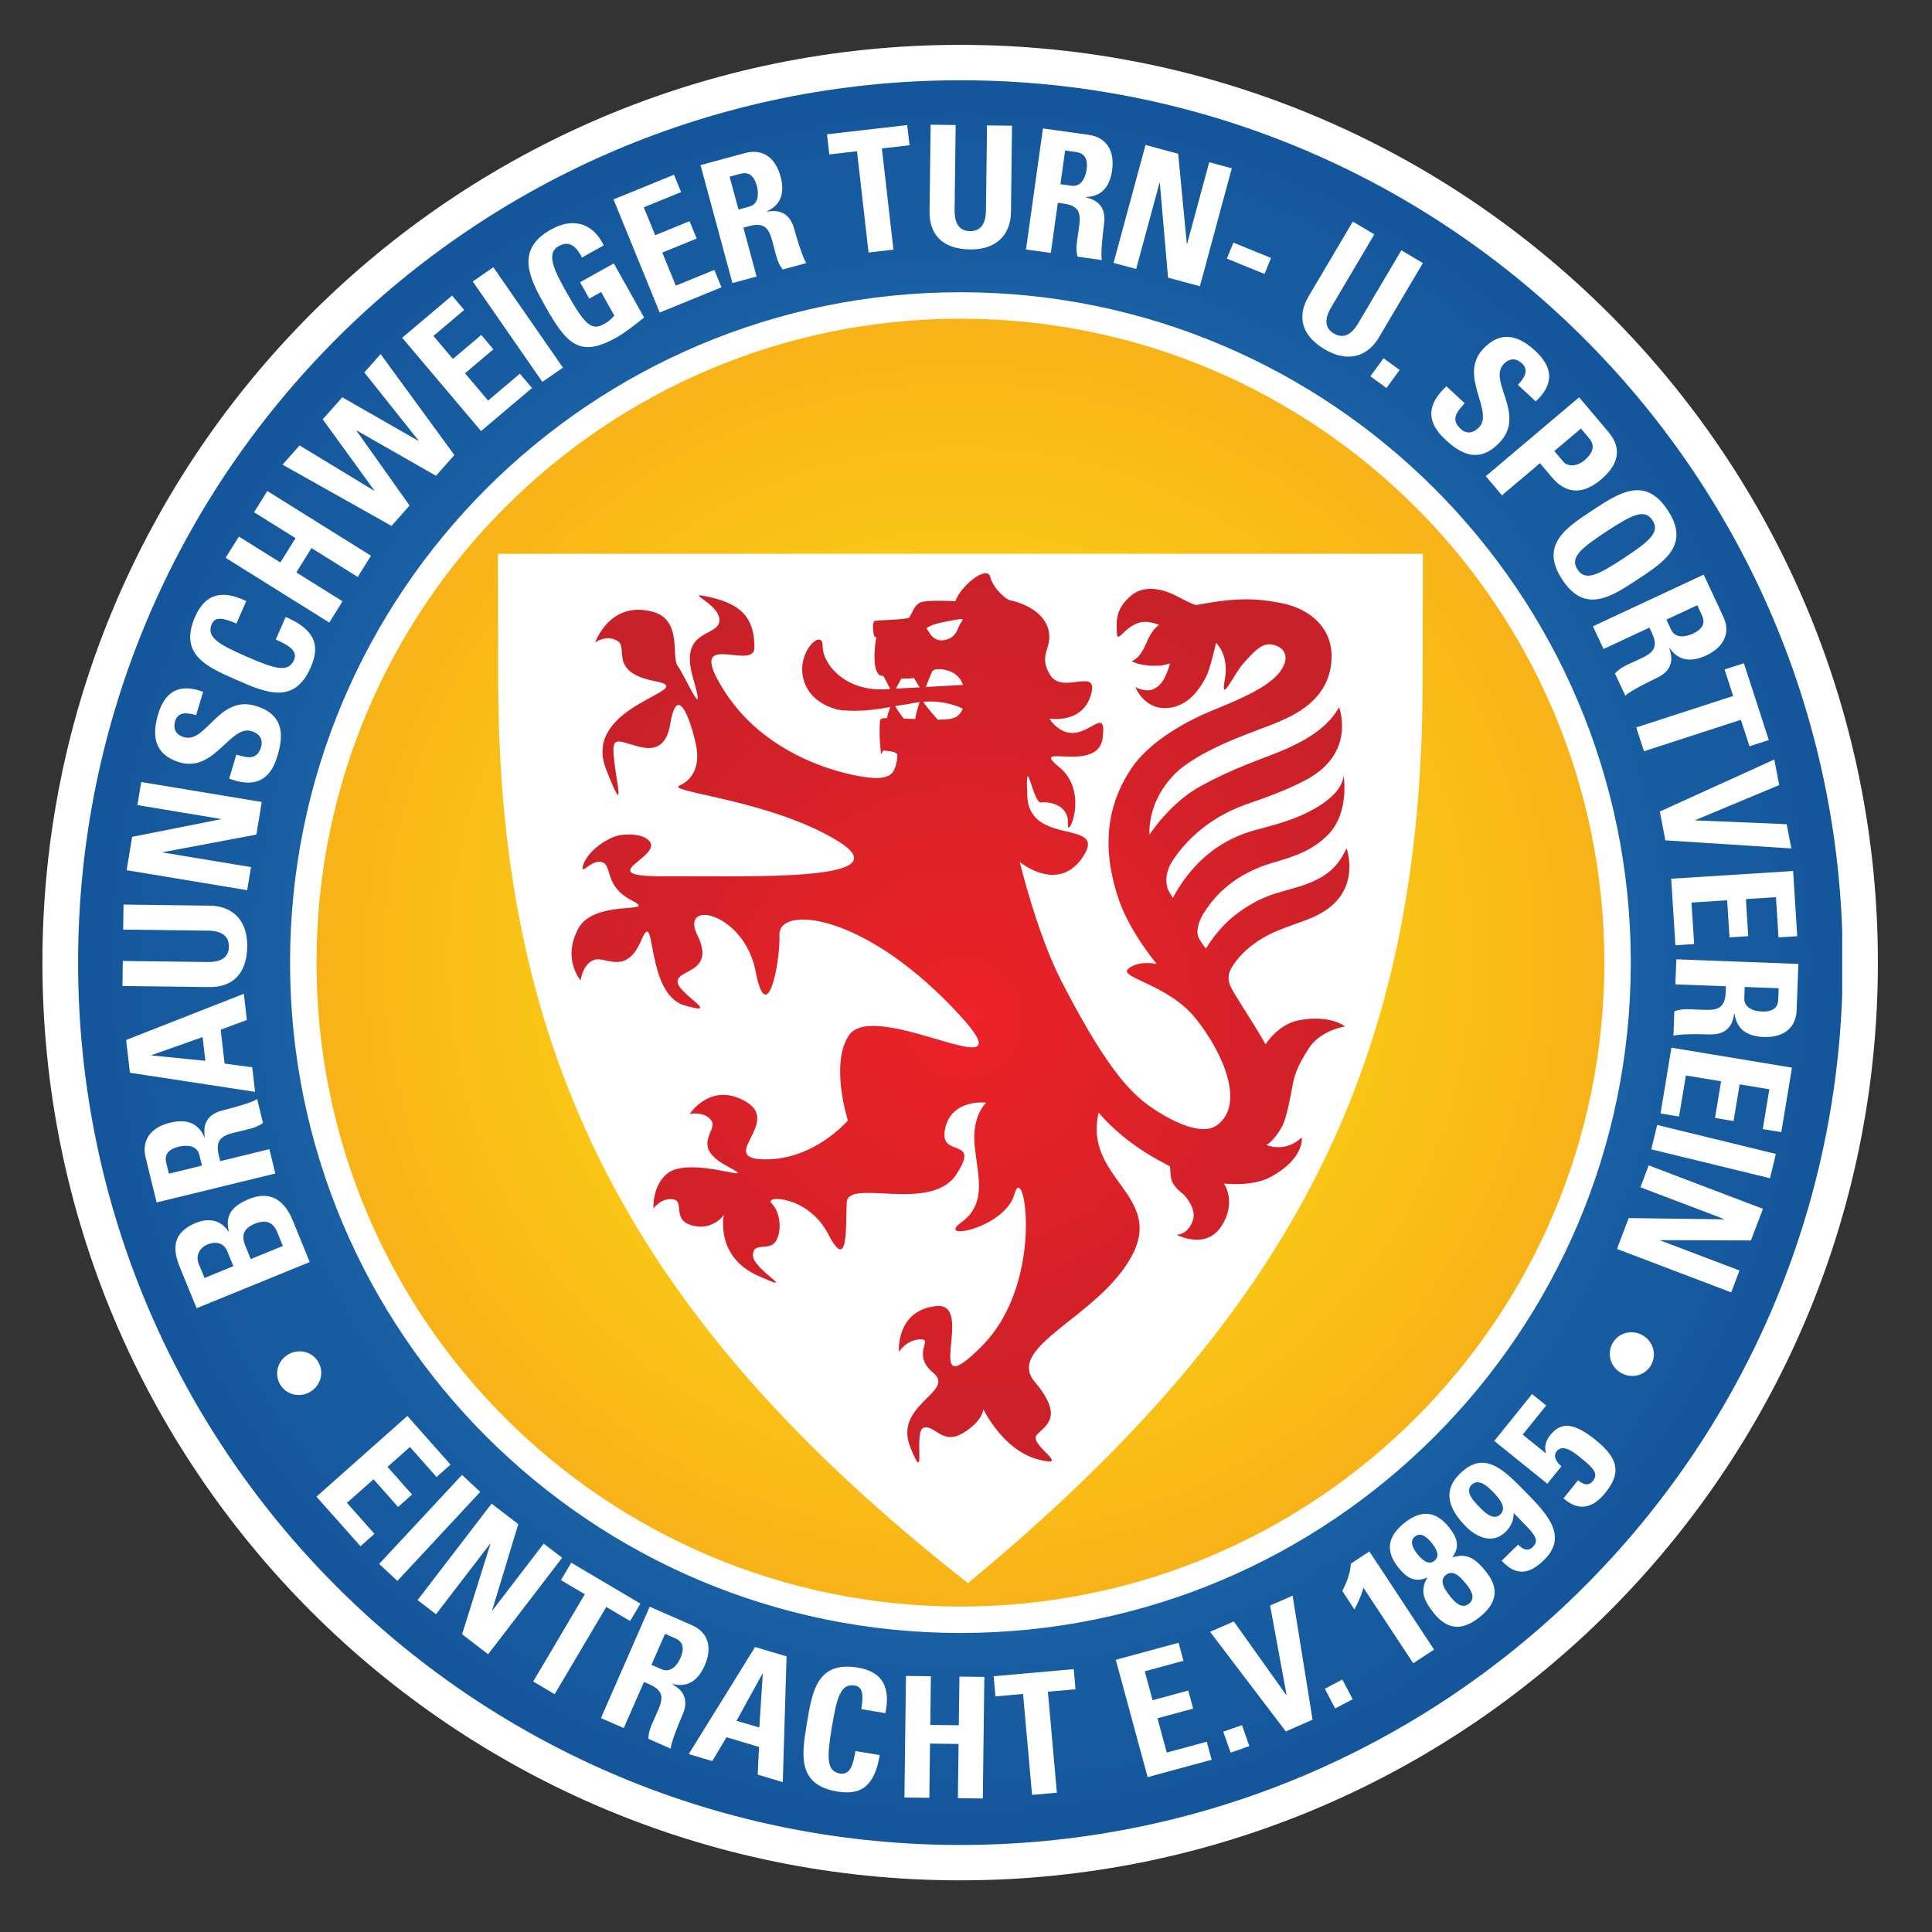 <svg enable-background="new 0 0 600 600" viewBox="0 0 600 600" xmlns="http://www.w3.org/2000/svg" xmlns:xlink="http://www.w3.org/1999/xlink"><rect x="0" y="0" width="600" height="600" fill="#333333" stroke="none"/><radialGradient id="a" cx="454.331" cy="637.508" gradientUnits="userSpaceOnUse" r="273.974"><stop offset="0" stop-color="#277bbf"/><stop offset="1" stop-color="#14569b"/></radialGradient><radialGradient id="b" cx="156.897" cy="936.92" gradientTransform="matrix(203.283 0 0 -203.283 -31440.047 191097.656)" gradientUnits="userSpaceOnUse" r="1"><stop offset="0" stop-color="#fde714"/><stop offset="1" stop-color="#f8b218"/></radialGradient><radialGradient id="c" cx="454.925" cy="654.746" gradientUnits="userSpaceOnUse" r="144.562"><stop offset="0" stop-color="#ec2227"/><stop offset="1" stop-color="#c82129"/></radialGradient><g transform="translate(-156.146 -338.564)"><path d="m169.318 637.514c0 157.402 127.603 285.007 285.007 285.007 157.413 0 285.018-127.604 285.018-285.007 0-157.414-127.604-285.018-285.018-285.018-157.403 0-285.007 127.605-285.007 285.018" fill="#fff"/><path d="m180.402 637.508c0 150.656 121.568 272.91 271.956 274.019h4.099c147.071-1.083 266.585-118.009 271.802-264.067v-19.911c-5.242-146.72-125.838-264.06-273.848-264.06-151.333 0-274.009 122.677-274.009 274.019m71.761.353c0-112.271 91.02-203.281 203.28-203.281 112.279 0 203.289 91.01 203.289 203.281 0 112.271-91.011 203.288-203.288 203.288-112.261 0-203.281-91.017-203.281-203.288" fill="url(#a)"/><g fill="#fff"><path d="m246.225 637.515c0 114.978 93.21 208.188 208.187 208.188 114.985 0 208.196-93.21 208.196-208.188 0-114.985-93.211-208.195-208.196-208.195-114.977 0-208.187 93.21-208.187 208.195"/><path d="m629.033 784.1 7.305-9.056-4.399-3.542-11.737 14.565 16.488 13.285 4.375-5.423c-1.299-1.049-2.793-3.042-1.47-4.674 2.054-2.553 5.799.721 7.63 2.191 3.866 3.12 5.389 4.813 3.593 7.047-.705.876-1.452 1.135-2.243 1.031-.781-.112-1.581-.62-2.354-1.247l-4.528 5.629c4.957 4.263 9.264 2.922 12.982-1.711 4.598-5.705 4.692-10.234-2.921-16.37-6.144-4.958-10.458-6.195-14.152-1.597-1.315 1.631-1.978 3.607-1.333 5.566l-.155.023-7.08-5.715v-.002zm-6.539 39.169c4.701 5.035 8.773 4.064 13.198-.268 7.485-7.305.912-14.255-5.369-20.684-7.167-7.34-13.157-13.544-20.745-6.136-5.757 5.62-3.24 11.274 1.763 16.396 3.401 3.488 8.403 5.602 12.331 1.778 1.65-1.614 2.569-3.53 2.577-5.877 6.067 6.213 8.439 8.061 5.869 10.562-.764.765-1.572.885-2.336.687-.774-.198-1.505-.798-2.167-1.47l-5.121 5.01zm-7.003-16.784c-1.581-1.607-4.538-4.64-2.305-6.821 2.209-2.148 5.097.661 6.704 2.302 1.572 1.615 4.425 4.753 2.226 6.901-2.209 2.146-5.06-.766-6.625-2.382m.214 34.261c5.276-4.244 6.196-8.817 1.898-14.143-2.817-3.506-5.672-5.982-10.313-4.39l-.068-.08c2.502-3.358 1.315-6.298-1.116-9.306-4.159-5.172-8.739-5.388-13.886-1.237-5.148 4.151-5.92 8.662-1.753 13.844 2.421 3.007 5.044 4.787 8.85 3.067l.07.076c-2.544 4.194-.723 7.512 2.096 11.009 4.298 5.336 8.963 5.404 14.222 1.16m-20.14-24.997c1.958-1.583 4.063.548 5.18 1.934 1.178 1.469 2.889 3.986.886 5.594-1.984 1.607-4.09-.593-5.276-2.054-1.11-1.392-2.743-3.903-.79-5.474m9.613 11.926c2.51-2.028 5.123 1.376 6.506 3.085 1.305 1.633 2.835 4.099.678 5.836-2.155 1.735-4.236-.283-5.551-1.909-1.375-1.709-4.151-4.983-1.633-7.012m-28.391 10.725c1.125-2.113 2.131-4.408 2.809-6.729l15.451 23.443 6.463-4.254-20.084-30.481-5.739 3.773c-.189 3.076-1.332 5.896-2.664 8.524zm-9.203 24.637 3.223 6.11 5.438-2.88-3.223-6.101zm-12.116 13.242 8.309-3.645-6.194-38.514-6.987 3.067 5.104 27.739-.095.041-16.276-22.841-7.372 3.222 23.511 30.928zm-19.42.086 2.302 6.513 5.8-2.045-2.294-6.512zm-3.612 8.713-1.512-5.604-12.417 3.368-2.897-10.644 11.087-3.008-1.522-5.604-11.076 3.008-2.439-8.989 12.023-3.257-1.523-5.601-19.49 5.283 9.884 36.444zm-67.697-25.934.559 6.256 8.576-.766 2.793 31.357 7.707-.688-2.792-31.355 8.575-.766-.55-6.247zm-19.686 15.108.189-15.116-7.734-.093-.481 37.749 7.733.103.215-16.844 8.868.112-.214 16.845 7.742.095.473-37.76-7.733-.094-.198 15.115zm-28.899 20.683c7.124 1.185 11.549-1.357 13.207-11.318l-7.535-1.253c-.585 2.921-1.204 7.586-4.744 7.002-4.296-.713-4.167-4.931-2.587-14.479 1.59-9.538 2.827-13.578 7.124-12.863 2.277.377 2.827 2.379 2.011 7.329l7.476 1.246c1.633-7.948-.773-12.856-8.559-14.144-12.589-2.098-14.144 7.295-15.786 17.151-1.623 9.745-3.196 19.24 9.393 21.329m-24.19-19.876-7.072-2.106 8.051-14.626.095.028-1.074 16.705zm-14.609 10.433 4.409-7.417 10.114 3.017-.421 8.603 7.802 2.327 1.161-39.055-9.771-2.906-20.606 33.248zm-21.215-24.576 1.831.798c5.448 2.381 3.54 5.715 1.735 9.83-.988 2.26-2.208 4.52-2.182 7.038l6.942 3.042c-.035-1.719 2.681-8.301 3.652-10.501 2.725-6.231-1.701-8.62-3.171-9.496l.042-.094c4.932 1.255 8.069-1.314 10.002-5.723 2.587-5.896.868-10.406-3.962-12.529l-13.103-5.739-15.15 34.588 7.089 3.101 6.273-14.314h.002zm6.547-14.954 3.146 1.375c2.251.997 3.067 2.835 1.624 6.143-.963 2.201-3.025 4.728-5.843 3.49l-3.145-1.375zm-29.131-22.084-3.196 5.404 7.416 4.382-16.035 27.096 6.66 3.944 16.036-27.094 7.407 4.381 3.196-5.395zm-41.986 15.999 16.808-21.901.078.061-8.8 28.058 8.095 6.213 22.978-29.966-5.731-4.4-15.915 20.754-.078-.068 8.102-26.735-8.291-6.357-22.979 29.947 5.732 4.4v-.006zm-12.004-10.353 25.727-27.638-5.662-5.266-25.729 27.627zm-11.463-10.76 4.339-3.85-8.542-9.616 8.258-7.33 7.622 8.595 4.339-3.859-7.621-8.584 6.96-6.179 8.266 9.315 4.34-3.851-13.405-15.105-28.237 25.066z"/><path d="m659.495 764.899c3.256 1.924 7.432.952 9.358-2.303 1.916-3.258.757-7.383-2.492-9.299-3.257-1.934-7.424-.962-9.351 2.294-1.933 3.258-.772 7.383 2.485 9.308m6.102-57.617 25.933 9.857-.034.093-29.542-.378-3.643 9.581 35.473 13.492 2.577-6.799-24.567-9.331.04-.096 28.075.096 3.737-9.821-35.472-13.491-2.578 6.796zm3.368-11.79 36.863 8.988 1.841-7.553-36.865-8.998zm2.879-11.136 5.748.953 2.114-12.754 10.938 1.815-1.883 11.385 5.759.955 1.882-11.386 9.23 1.529-2.046 12.349 5.757.953 3.316-20.022-37.44-6.204zm20.305-39.505-.078 2.011c-.232 5.973-4.047 5.414-8.569 5.242-2.465-.094-5.026-.404-7.38.543l-.282 7.613c1.598-.653 8.747-.541 11.161-.447 6.824.258 7.441-4.769 7.708-6.463l.112.009c.644 5.07 4.203 7.064 9.031 7.252 6.463.241 10.055-3.025 10.26-8.326l.542-14.36-37.913-1.443-.3 7.777zm16.386.62-.138 3.453c-.086 2.468-1.513 3.91-5.139 3.774-2.414-.097-5.532-1.083-5.412-4.177l.129-3.447zm-32.078-13.345 5.818-.369-.816-12.898 11.068-.705.73 11.515 5.817-.37-.721-11.515 9.332-.593.79 12.495 5.817-.369-1.28-20.254-37.87 2.398zm-4.829-41.54 1.711 8.954 39.123 2.518-1.442-7.536-28.324-1.178-.027-.103 26.021-10.862-1.521-7.94zm26.099-46.05-6.007 1.941 2.672 8.232-30.094 9.771 2.407 7.398 30.093-9.771 2.673 8.232 5.997-1.95zm-29.348-11.069.853 1.822c2.526 5.414-1.127 6.66-5.225 8.577-2.235 1.04-4.658 1.95-6.317 3.857l3.223 6.91c1.127-1.324 7.537-4.486 9.729-5.508 6.195-2.888 4.433-7.64 3.909-9.273l.095-.041c2.896 4.219 6.97 4.365 11.352 2.32 5.861-2.742 7.561-7.287 5.32-12.09l-6.085-13.02-34.381 16.053 3.29 7.046 14.24-6.651zm14.858-6.935 1.46 3.128c1.049 2.233.44 4.168-2.843 5.706-2.191 1.023-5.422 1.564-6.729-1.237l-1.46-3.128zm-41.917-7.965c7.055 10.716 15.132 5.396 23.425-.068 8.387-5.517 16.378-10.776 9.323-21.483-7.046-10.715-15.037-5.456-23.425.063-8.301 5.466-16.37 10.776-9.323 21.492m4.743-3.122c-2.414-3.652.79-6.445 8.92-11.79 8.12-5.345 11.943-7.185 14.342-3.523 2.415 3.652-.791 6.437-8.911 11.781-8.12 5.355-11.944 7.184-14.351 3.532m-28.487-29.002 5.021 5.939 11.798-9.977 3.729 4.408c5.887 6.961 11.902 3.489 15.193.704 5.293-4.476 6.865-9.452 2.285-14.874l-9.049-10.699zm29.545-14.789 2.526 2.982c2.259 2.672.789 5.001-1.582 7.003-1.933 1.624-4.923 2.071-6.42.301l-2.791-3.3zm-25.152 4.211c8.128-8.739-3.765-18.939 1.143-24.215 1.786-1.925 3.849-1.942 5.697-.224 2.302 2.14.669 4.571-1.265 6.651l5.542 5.156c5.784-5.457 5.398-10.553-.146-15.717-6.934-6.453-12.193-4.889-16.24-.542-7.7 8.275 3.479 19.249-1.179 24.25-1.761 1.882-3.884 2.277-5.801.49-3.128-2.913-1.167-5.25 1.308-7.906l-5.697-5.302c-4.778 4.529-7.399 9.986-.344 16.551 4.331 4.038 10.287 8 16.982.808m-36.145-26.055-4.09 5.611 5.002 3.644 4.082-5.611zm5.517-33.522-13.423 22.72c-2.148 3.618-4.647 4.821-7.577 3.094-2.442-1.452-3.188-4.022-.809-8.052l13.43-22.711-6.692-3.961-13.698 23.167c-3.635 6.153-2.389 12.143 4.967 16.49 8.164 4.821 13.913 1.263 16.801-3.618l13.698-23.167zm-52.151-2.389-2.019 4.967 11.679 4.768 2.028-4.966zm-30.197 8.198 7.253-26.785.094.027 2.553 29.44 9.89 2.672 9.909-36.624-7.005-1.899-6.864 25.359-.104-.028-2.68-27.945-10.141-2.741-9.918 36.624zm-24.328-20.555 1.985.275c5.921.832 4.984 4.571 4.349 9.048-.335 2.45-.902 4.976-.198 7.399l7.546 1.056c-.489-1.658.343-8.756.678-11.153.944-6.763-3.996-7.88-5.645-8.327l.006-.103c5.121-.129 7.46-3.464 8.131-8.25.893-6.41-1.995-10.311-7.245-11.051l-14.23-1.993-5.26 37.586 7.699 1.074zm2.27-16.241 3.421.481c2.447.344 3.737 1.899 3.238 5.491-.334 2.398-1.649 5.397-4.709 4.967l-3.411-.473zm-24.258-7.795-.336 26.382c-.048 4.201-1.632 6.496-5.027 6.453-2.835-.035-4.769-1.899-4.708-6.582l.335-26.372-7.777-.103-.344 26.905c-.086 7.15 3.978 11.722 12.52 11.824 9.479.121 12.702-5.826 12.771-11.506l.334-26.906-7.768-.094zm-49.695 2.751.712 6.264 8.603-.98 3.592 31.434 7.725-.885-3.592-31.434 8.594-.98-.713-6.272zm-25.969 29.01 1.942-.524c5.766-1.555 6.368 2.251 7.553 6.616.644 2.381 1.117 4.916 2.716 6.884l7.355-1.995c-1.108-1.332-3.119-8.189-3.755-10.526-1.787-6.59-6.763-5.68-8.456-5.439l-.034-.103c4.657-2.131 5.49-6.11 4.236-10.776-1.692-6.239-5.877-8.704-10.999-7.321l-13.869 3.755 9.908 36.632 7.51-2.036zm-4.279-15.829 3.333-.901c2.381-.645 4.177.283 5.131 3.78.627 2.338.609 5.612-2.381 6.419l-3.325.902zm-2.535 34.347-2.208-5.404-11.962 4.897-4.202-10.269 10.681-4.364-2.208-5.397-10.673 4.358-3.54-8.655 11.584-4.734-2.209-5.397-18.784 7.674 14.351 35.129zm-36.555-13.027c-3.464-7.149-9.728-8.645-16.388-4.924-11.103 6.204-6.763 14.918-2.097 23.271 7.029 12.571 11.026 16.653 22.445 10.276 2.699-1.512 6.918-4.837 8.56-6.229l-9.394-16.792-10.475 5.852 2.853 5.096 3.687-2.063 4.099 7.339c-.825.945-1.891 1.899-3.017 2.526-3.857 2.167-5.877.877-11.678-9.486-3.583-6.42-6.839-12.254-2.612-14.608 3.592-2.011 5.603.421 7.27 3.515zm-12.667 37.974-21.621-31.184-6.393 4.425 21.621 31.185zm-9.616 6.333-3.764-4.46-9.864 8.353-7.167-8.473 8.807-7.45-3.764-4.452-8.808 7.451-6.041-7.142 9.556-8.086-3.773-4.452-15.494 13.096 24.499 28.977zm-43.619 42.811 5.603-6.315-16.482-23.237.062-.077 24.628 14.067 5.706-6.436-22.909-31.348-5.062 5.706 16.852 21.148-.069.078-23.622-13.525-6.084 6.857 16.035 22.085-.069.068-23.149-14.057-5.294 5.972 33.857 19.017zm-34.527 11.361-12.881-8.044-4.117 6.6 32.182 20.1 4.125-6.6-14.359-8.963 4.718-7.562 14.359 8.963 4.116-6.591-32.19-20.099-4.116 6.6 12.881 8.043zm9.435 32.559c2.921-6.651 1.52-11.592-7.777-15.657l-3.068 7.029c2.699 1.297 7.097 3.051 5.654 6.358-1.753 4.005-5.835 2.845-14.745-1.057-8.912-3.893-12.538-6.102-10.776-10.114.928-2.124 3.007-2.166 7.63-.147l3.059-6.978c-7.338-3.548-12.718-2.414-15.889 4.855-5.139 11.747 3.618 15.58 12.821 19.602 9.092 3.988 17.961 7.864 23.091-3.891m-17.177 11.961c-11.43-3.403-15.296 11.79-22.196 9.727-2.518-.739-3.455-2.578-2.733-5.001.895-3.007 3.799-2.629 6.523-1.822l2.157-7.253c-7.459-2.758-11.858-.146-14.015 7.116-2.698 9.083 1.04 13.096 6.728 14.789 10.835 3.222 15.708-11.669 22.248-9.719 2.466.73 3.764 2.466 3.016 4.983-1.211 4.099-4.185 3.369-7.656 2.337l-2.225 7.459c6.187 2.269 12.236 2.183 14.986-7.045 1.691-5.68 2.593-12.769-6.833-15.571m-1.384 50.09-27.378-4.538.014-.095 29.036-5.473 1.676-10.115-37.441-6.204-1.186 7.167 25.926 4.296-.013.103-27.541 5.457-1.719 10.363 37.441 6.204zm-39.692 19.403 26.381.336c4.211.048 6.497 1.633 6.454 5.028-.034 2.835-1.9 4.769-6.574 4.708l-26.381-.335-.103 7.778 26.914.342c7.141.086 11.712-3.979 11.825-12.528.12-9.47-5.826-12.683-11.507-12.76l-26.905-.344zm24.671 33.376.851 7.374-16.697-1.666-.007-.104 15.854-5.604zm15.416 9.384-8.593-1.135-1.212-10.544 8.129-2.998-.937-8.14-36.555 14.334 1.169 10.184 38.867 5.929zm-9.951 29.157-.472-1.95c-1.419-5.81 2.407-6.315 6.797-7.39 2.398-.587 4.95-.997 6.952-2.545l-1.813-7.407c-1.357 1.074-8.266 2.922-10.612 3.497-6.643 1.616-5.852 6.626-5.655 8.319l-.103.027c-2.011-4.701-5.972-5.647-10.664-4.494-6.282 1.528-8.852 5.653-7.587 10.809l3.402 13.958 36.864-8.99-1.838-7.562zm-15.931 3.884-.825-3.352c-.576-2.396.395-4.176 3.918-5.034 2.346-.576 5.62-.474 6.35 2.534l.816 3.351zm38.531 14.711c-1.247-3.051-4.735-10.474-13.637-6.841-4.821 1.977-7.631 4.676-6.282 10.08l-.094.034c-2.372-3.582-6.093-4.349-10.131-2.698-7.494 3.061-7.245 8.25-5.002 13.732l5.216 12.77 35.129-14.342zm-27.472 17.676-1.813-4.434c-.989-2.432.206-4.925 2.784-5.98 3.402-1.383 5.371.368 6.014 1.941l1.969 4.813zm14.351-5.859-1.71-4.202c-1.478-3.618-.048-5.544 3.059-6.813 4.915-2.004 6.368 1.406 6.995 2.93l1.633 4.012zm11.471 29.714c-3.206 2.003-4.263 6.145-2.26 9.358 1.993 3.206 6.195 4.074 9.401 2.08 3.205-2.011 4.271-6.152 2.26-9.367-2.002-3.206-6.187-4.072-9.401-2.071"/></g><path d="m254.44 637.517c0 110.448 89.532 199.971 199.98 199.971 110.439 0 199.971-89.522 199.971-199.971 0-110.448-89.531-199.98-199.971-199.98-110.447 0-199.98 89.532-199.98 199.98" fill="url(#b)"/><path d="m595.912 510.544h-282.991-2.131v2.123l.014 5.336c.027 7.477.068 21.14.068 31.598 0 117.607 41.874 198.596 144.537 279.562l1.351 1.057 1.322-1.099c100.652-83.604 139.872-161.973 139.872-279.52 0-2.088.061-31.992.077-36.925l.007-2.131h-2.131.005z" fill="#fff"/><path d="m452.832 525.273s-8.156-.473-10.665.318c-2.156.661-2.904 4.056-3.712 4.769-.808.714-10.57.739-10.802 1.108-.3.438-.412 1.169-.396 1.796.014.919.172 3.153.714 3.137l.37.013s-.214.859-.318 1.589c-.103.739-.601 5.173-.034 7.717.567 2.534 1.633 2.604 1.633 2.604s.335.112.911.258c.421.756 1.272 2.294 2.037 3.935-.438.034-.885.063-1.323.086-12.151.808-19.636-7.399-19.636-13.517s-10.088 3.592-4.82 13.199c2.32 4.262 7.57 6.685 11.583 6.917 4.4.258 8.086.063 14.23-1.073-.404 1.193-.85 2.594-1.022 3.445h-.013c-1.272.028-2.071.068-2.14.894-.062.833-.3 3.815.104 8.077s.266.937 1.203 1.101c.928.171 3.566.258 4.004 1.066.327.61-.258 4.398-1.477 5.852-.859 1.005-2.818 1.787-5.672 1.623-7.699-.446-32.766-5.8-46.239-26.639s9.074-6.049 9.074-13.912c0-7.854-2.818-13.044-13.181-15.46s2.329 1.521 2.329 6.969-12.769 2.32-8.215 17.943-2.621-.919-4.744-3.687 1.625-14.385-7.853-16.877c-13.285-3.489-17.772 9.547-17.772 9.547s3.481-2.587 6.961-.44-2.947 9.728 11.704 12.495-23.305 7.047-15.27 27.404.713-4.641 2.596-8.034 14.9 8.481 17.314-6.076 7.142 1.711 8.121 7.15c.979 5.448-.808 10.002-5.268 11.961s28.426 4.426 49.239 17.254-28.667 10.742-53.664 10.922 2.105-6.685-5.895-11.781c-2.217-1.418-7.313-1.702-10.526-.266-5.423 2.406-8.654 6.428-9.196 9.101s2.862-2.501 6.068-1.427.532 7.417 9.194 11.876-11.696-.722-16.688 8.834c-5.001 9.555.808 15.983.808 15.983s.533-5.001 4.099-6.342 9.994 5.087 14.729-6.153 1.074 16.689 13.397 20.263-2.596-3.841-2.14-7.588 11.772-2.682 6.153-14.204 14.6-6.927 18.081 11.205 7.682-2.414 7.407-11.343 25.092-7.141 53.484 22.317-23.528-3.533-31.915 8.935c-5.947 8.843-.318 26.415-.318 26.415s-10.295 12.169-25.659 12.083 5.096-11.335-5.887-17.857c-10.982-6.515-17.59 3.754-17.59 3.754s4.735-.988 6.789 2.14-6.789 7.855 4.907 14.111-11.54-3.643-18.742 2.319c-4.649 3.834-4.202 10.804-4.202 10.804s2.32-3.396 6.075-2.862-.533 6.426 5.981 8.129c6.514 1.693 9.822-3.308 9.822-3.308s-2.862 12.939 10.621 18.929-1.606-1.881-1.606-6.341 5.087-1.066 7.141-4.459c2.054-3.396 1.246-9.118-1.341-11.696s11.369-2.533 17.624 9.617 5.354-2.33 5.706-9.917 26.072 3.393 34.012-8.654-5.534-4.735-3.48-14.204c2.062-9.462 12.77-8.12 12.77-8.12s-4.555 4.107-3.566 13.481c.978 9.376 3.926 17.857-4.202 23.743s13.663 1.882 16.602-8.929 9.651 27.319-10.079 47.221-1.581-13.628-14.23-12.349c-12.658 1.28-11.626 14.264-11.626 14.264s2.225-3.754 6.607-3.926-2.982 4.57 4.091 10.423-12.469 9.864-7.167 23.039.834-5.028 4.184-6.033 5.767 5.482 12.091 1.735c6.326-3.746 6.42-7.492 6.42-7.492s6.051 12.795 17.023 15.631-3.076-4.658-.464-7.588 8.748-5.414-.576-16.5 19.694-19.97 30.05-38.986-15.047-24.163-10.234-44.606c9.195 10.604 20.357 15.587 22.016 16.584.447.266.041 2.319.628 4.296.584 1.97 2.638 3.628 3.394 4.203.767.585 4.383 4.615 3.275 8.188-1.487 4.744-5.105 4.616-5.105 4.616s9.04 4.871 13.922-2.64c4.872-7.526.798-13.251.798-13.251s8.732 1.074 14.454-2.02c10.682-5.747 9.71-12.306 9.71-12.306-5.232 4.978-11.049 2.33-11.049 2.33 1.425-.532 3.806-3.447 5.096-6.084 1.297-2.639 2.327-8.318 2.998-11.944.678-3.627 1.478-6.307 5.156-11.988 3.66-5.688 11.274-6.762 11.274-6.762-2.827-1.968-7.589-3.154-14.229-1.968-6.645 1.186-10.477 7.51-10.477 7.51-5.328-9.205-9.385-14.84-10.905-18.02-.944-1.958-.689-4.038.19-5.518 1.322-2.225 3.273-4.854 7.071-7.647 7.176-5.284 14.685-6.066 20.889-9.581 12.668-7.15 7.891-20.091 7.891-20.091-2.158 4.571-4.9 8.052-11.465 10.715-7.475 3.024-12.967 2.51-22.289 9.341-6.291 4.606-9.883 11.043-9.883 11.043s-1.308-1.419-2.286-3.352c-.972-1.934.085-5.208 1.323-7.236 3.017-4.923 8.397-11.48 19.395-15.321 5.433-1.891 13.044-3.068 19.266-9.221 7.028-6.935 5.027-18.57 5.027-18.57-.575 5.637-7.587 9.762-12.417 12.014-4.984 2.329-11.042 3.824-15.029 4.906-3.978 1.074-9.083 3.094-13.92 6.883-7.839 6.145-11.653 14.206-11.653 14.206-.688-1.221-1.47-2.226-1.718-3.214-.928-3.738.507-6.634 1.57-8.266 7.546-11.619 18.813-16.087 21.983-17.256 4.734-1.735 12.803-4.288 19.851-8.129 15.313-8.362 9.934-22.368 9.934-22.368-4.064 7.305-12.6 11.652-21.897 15.141-7.751 2.905-13.826 5.389-21.198 9.401-9.444 5.13-15.838 15.09-15.838 15.09-.165-11.128 6.787-18.39 10.587-21.242 9.039-6.814 23.675-11.36 28.831-13.56 5.156-2.191 16.421-6.849 17.159-19.523.567-9.977-6.755-15.915-15.545-17.651-5.696-1.117-10.605-1.675-18.946-.636-3.902.489-7.125 1.263-7.701 1.186-.954-.119-4.665-2.106-6.223-2.904-3.051-1.582-9.332-3.704-13.68-.103-5.224 4.322-4.684 8.207-4.545 11.919s3.274-4.349 9.657-3.592c1.28.154 2.424.481 3.455.901-.893.558-2.5 2.002-3.943 5.551-2.149 5.251-4.649 5.723-4.649 5.723s3.171 1.779 9.007 1.35c.626-.048 2.404-.516 2.98-.654-1.005 3.188-2.165 6.651-5.199 7.975-2.534 1.1-5.585-.652-5.585-.652s2.604 6.926 9.762 6.521c7.167-.404 10.639-6.874 12.048-9.401 1.418-2.509 3.239-10.828 3.239-10.828s4.202 3.626 2.707 11.532 2.974-2.036 5.725-5.096c2.739-3.059 5.507-6.247 8.352-6.007 3.867.327 6.823 3.481 3.102 8.516-3.799 5.148-14.144 9.204-21.268 12.134-7.048 2.904-19.103 9.168-24.945 17.942-5.845 8.774-10.363 21.655-3.859 40.688 3.488 10.226 11.764 19.971 11.764 19.971s-5.697-1.203-8.85 1.538 12.433 4.711 21 15.468c8.577 10.775 15.373 26.587 6.618 33.066-6.272 4.648-20.324-5.077-23.57-7.889-4.746-4.107-11.671-11.352-24.758-36.761-7.623-14.789-12.968-37.064-12.968-37.064s12.005 10.003 19.678-1.692-16.566-3.093-17.314-18.569 1.719 2.088 4.202 1.778c3.153-.386 8.773 1.074 8.387 6.608s6.96-9.814-2.768-17.667 12.229 2.32 13.57-9.023-5.397 2.251-13.123-2.587c-2.517-1.573-3.395-3.395-3.395-3.395s10.175 1.788 12.856-7.321-8.843.24-12.77-6.368 1.547-8.482-.688-14.729c-2.227-6.248-10.596-8.13-11.67-8.31-1.065-.172-5.208-3.583-6.161-7.313s-9.195 2.853-10.802 7.588m-8.412 9.238c-.387-.62-1.066-.748.456-1.461.583-.274 2.182-1.091 9.537-2.226.173-.027.654-.112.654.301 0 .25-.773 1.022-1.195 2.114-.73 1.899-1.624 3.514-4.262 4.082-.378.078-.721.121-1.048.121-2.578-.001-3.738-2.261-4.142-2.931m1.212 12.572c.352-.327.523-.559 1.246-.652 1.512-.206 6.719.078 8.326 4.837-2.277.12-6.522.353-11.549.653.627-1.615 1.469-3.755 1.976-4.838m-9.624 2.269h.154c.98 0 2.896-.063 3.816-.206.378.611 1.134 1.813 1.779 2.888-2.011.12-5.259.249-7.382.386.508-.982 1.126-2.149 1.633-3.068m6.832 7.158c6.462-.498 11.042 1.503 12.288 2.13-.566 1.47-1.495 2.373-2.578 2.811-.919.369-2.053.618-5.052.618-.041 0-.094 0-.137 0-.706-.782-3.309-3.703-4.521-5.559m-5.998 5.25c-.516-.636-1.83-2.329-2.699-3.91 1.187-.232 3.609-.507 4.993-.808.894-.189 1.762-.327 2.605-.43-.508 1.47-1.247 3.807-1.35 5.242-.825-.034-2.776-.062-3.549-.094" fill="url(#c)"/></g></svg>
